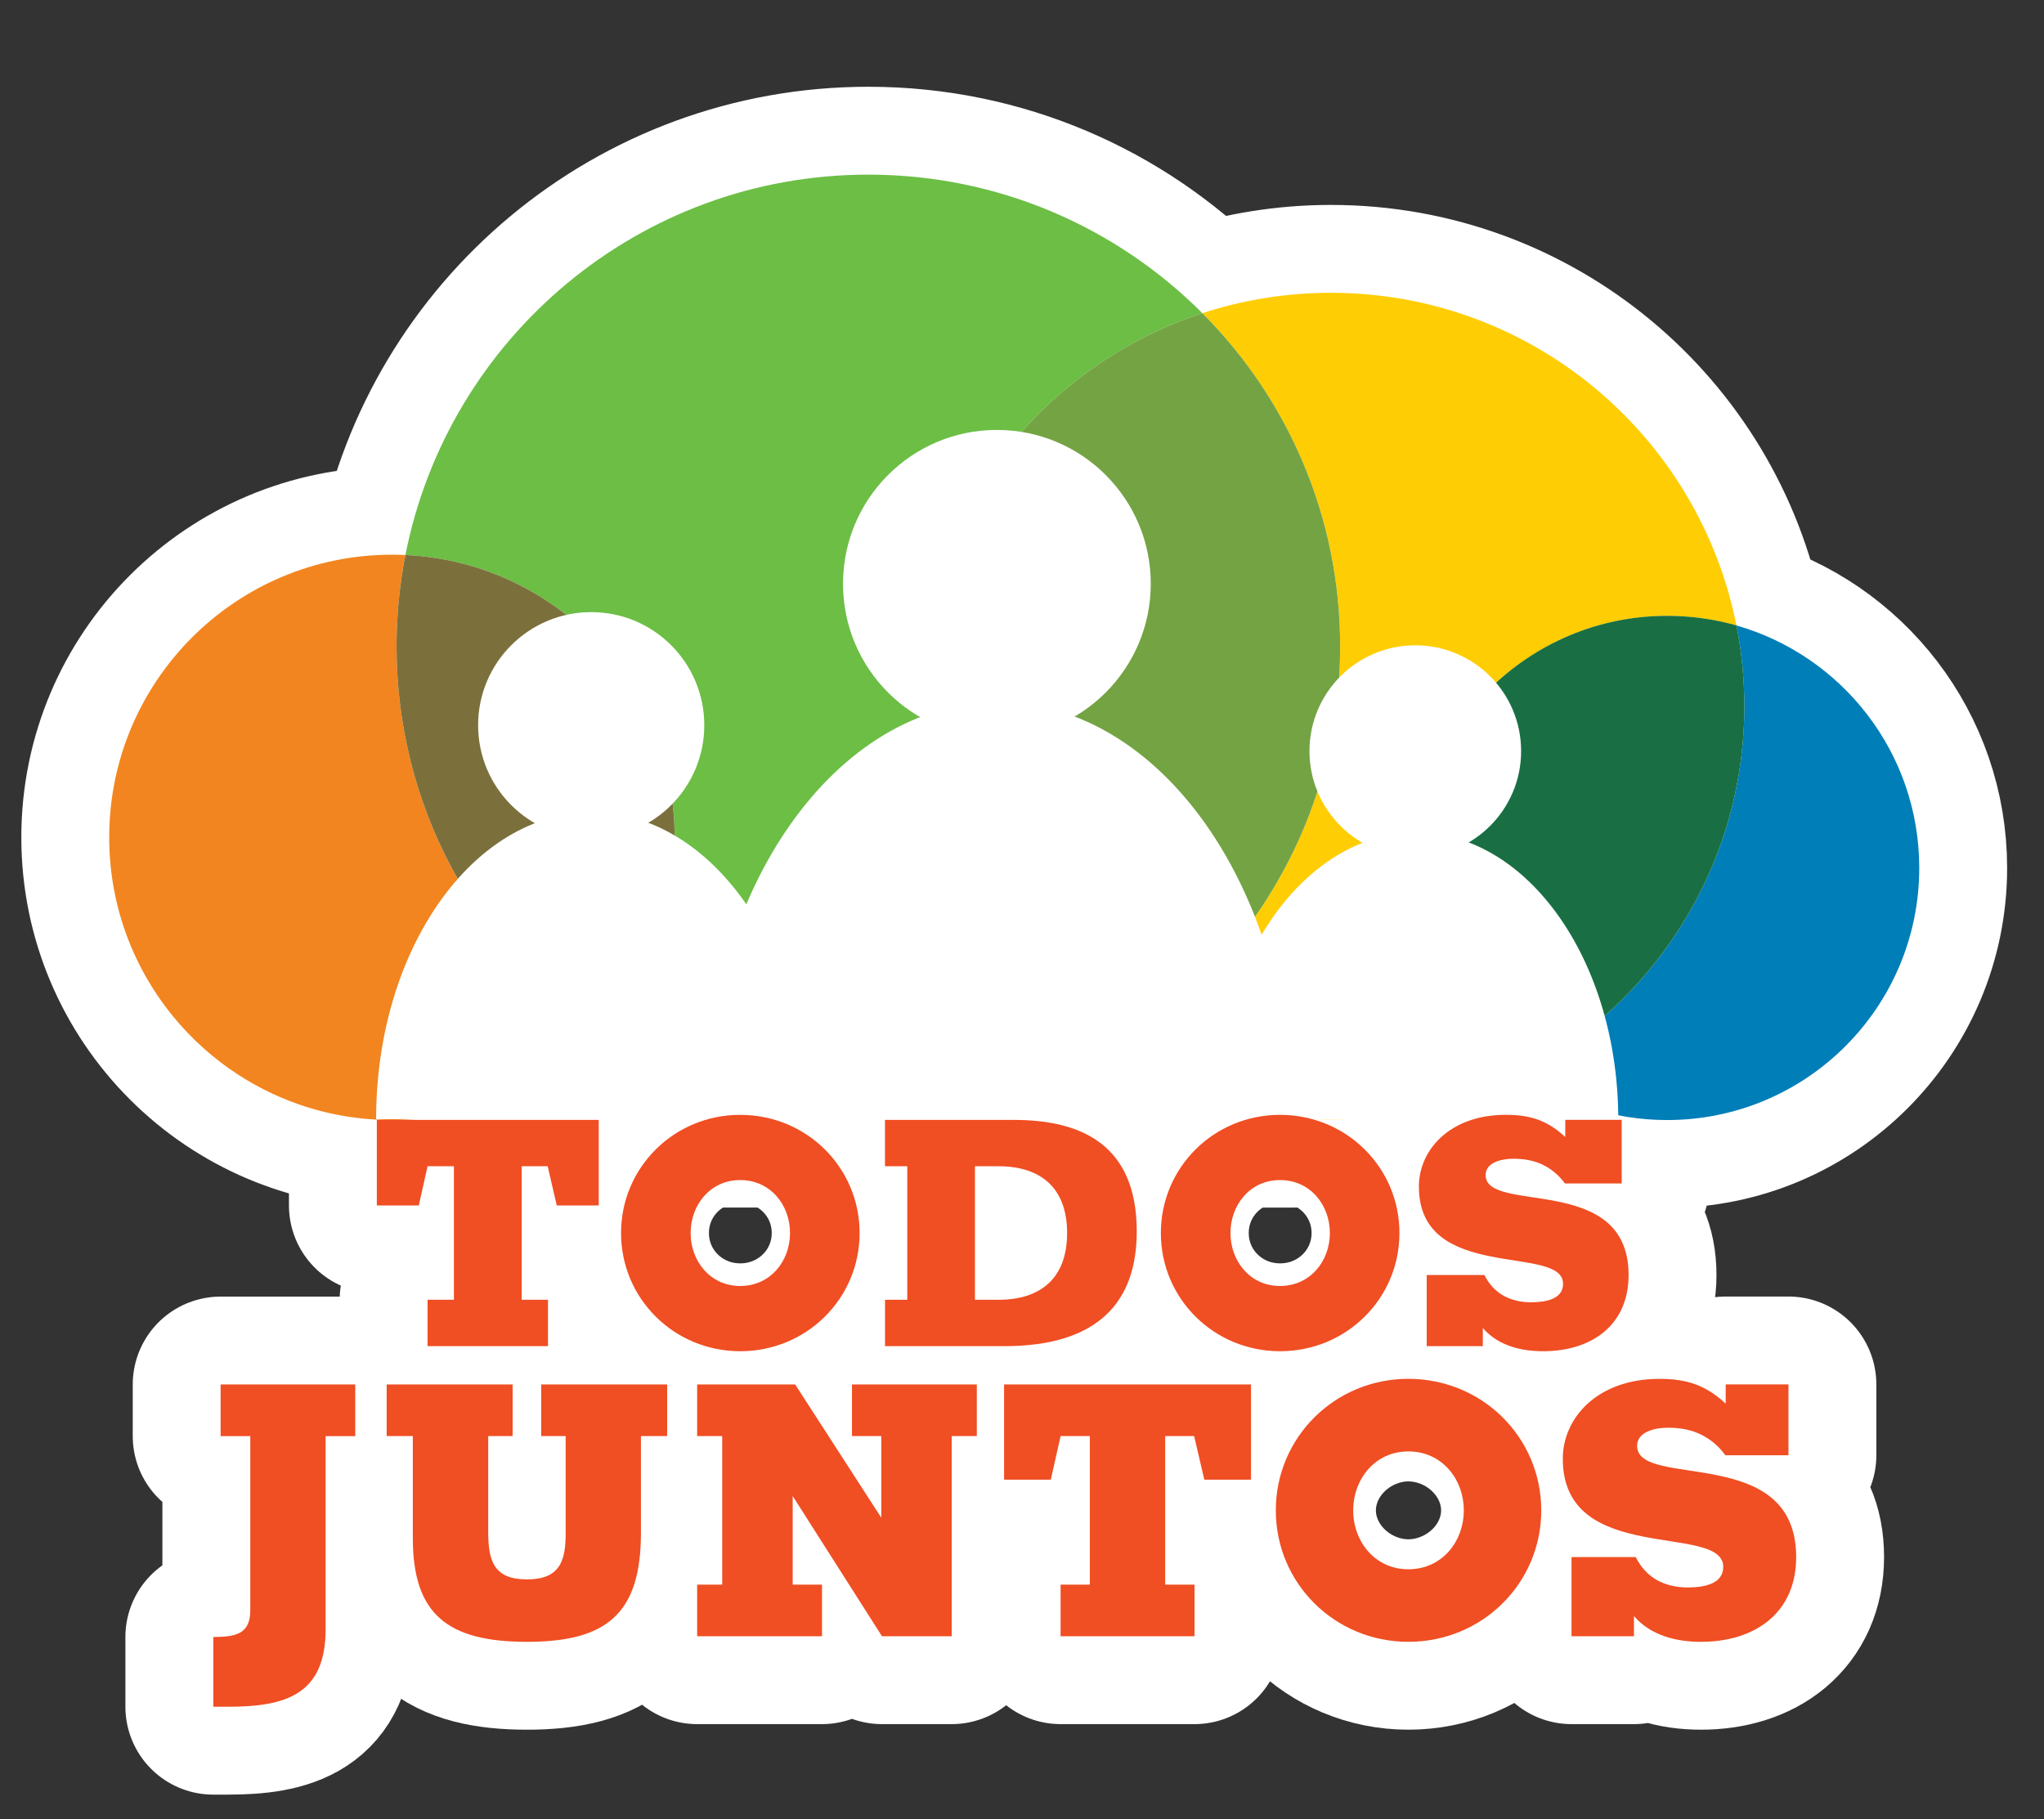 <?xml version="1.0" encoding="utf-8"?>
<!-- Generator: Adobe Illustrator 15.1.0, SVG Export Plug-In . SVG Version: 6.00 Build 0)  -->
<!DOCTYPE svg PUBLIC "-//W3C//DTD SVG 1.1//EN" "http://www.w3.org/Graphics/SVG/1.1/DTD/svg11.dtd">
<svg version="1.1" id="Layer_1" xmlns="http://www.w3.org/2000/svg" xmlns:xlink="http://www.w3.org/1999/xlink" x="0px" y="0px"
	 width="63.75px" height="56.75px" viewBox="0 0 63.75 56.75" enable-background="new 0 0 63.75 56.75" xml:space="preserve">
<rect x="0" y="0" width="63.75" height="56.75" fill="#333333" stroke="none"/>
<g>
	<path fill="#FFFFFF" d="M12.223,17.302c-4.87,0-8.817,3.947-8.817,8.817s3.947,8.817,8.817,8.817c2.514,0,4.782-1.053,6.389-2.74
		c-3.777-2.663-6.244-7.06-6.244-12.033c0-0.976,0.095-1.93,0.277-2.852C12.505,17.305,12.364,17.302,12.223,17.302"/>
	
		<path fill="none" stroke="#FFFFFF" stroke-width="5.482" stroke-linecap="round" stroke-linejoin="round" stroke-miterlimit="10" d="
		M12.223,17.302c-4.87,0-8.817,3.947-8.817,8.817s3.947,8.817,8.817,8.817c2.514,0,4.782-1.053,6.389-2.74
		c-3.777-2.663-6.244-7.06-6.244-12.033c0-0.976,0.095-1.93,0.277-2.852C12.505,17.305,12.364,17.302,12.223,17.302"/>
	<path fill="#FFFFFF" d="M27.083,5.447c-7.15,0-13.111,5.103-14.438,11.864c4.673,0.22,8.396,4.079,8.396,8.808
		c0,2.356-0.924,4.495-2.429,6.077c2.396,1.689,5.318,2.682,8.471,2.682c2.713,0,5.254-0.733,7.437-2.014
		c-3.552-2.297-5.904-6.292-5.904-10.836c0-5.721,3.728-10.572,8.885-12.259C34.836,7.099,31.153,5.447,27.083,5.447"/>
	
		<path fill="none" stroke="#FFFFFF" stroke-width="5.482" stroke-linecap="round" stroke-linejoin="round" stroke-miterlimit="10" d="
		M27.083,5.447c-7.15,0-13.111,5.103-14.438,11.864c4.673,0.22,8.396,4.079,8.396,8.808c0,2.356-0.924,4.495-2.429,6.077
		c2.396,1.689,5.318,2.682,8.471,2.682c2.713,0,5.254-0.733,7.437-2.014c-3.552-2.297-5.904-6.292-5.904-10.836
		c0-5.721,3.728-10.572,8.885-12.259C34.836,7.099,31.153,5.447,27.083,5.447"/>
	<path fill="#FFFFFF" d="M12.645,17.311c-0.182,0.922-0.277,1.876-0.277,2.852c0,4.973,2.467,9.37,6.244,12.033
		c1.505-1.582,2.429-3.721,2.429-6.077C21.041,21.39,17.318,17.531,12.645,17.311"/>
	
		<path fill="none" stroke="#FFFFFF" stroke-width="5.482" stroke-linecap="round" stroke-linejoin="round" stroke-miterlimit="10" d="
		M12.645,17.311c-0.182,0.922-0.277,1.876-0.277,2.852c0,4.973,2.467,9.37,6.244,12.033c1.505-1.582,2.429-3.721,2.429-6.077
		C21.041,21.39,17.318,17.531,12.645,17.311"/>
	<path fill="#FFFFFF" d="M41.51,9.133c-1.399,0-2.748,0.224-4.01,0.636c2.656,2.662,4.298,6.337,4.298,10.394
		c0,5.414-2.923,10.145-7.278,12.701c2.014,1.303,4.414,2.058,6.99,2.058c2.138,0,4.153-0.52,5.929-1.441
		c-2.001-1.425-3.305-3.764-3.305-6.408c0-4.342,3.521-7.862,7.862-7.862c0.75,0,1.475,0.104,2.161,0.3
		C52.986,13.594,47.769,9.133,41.51,9.133"/>
	
		<path fill="none" stroke="#FFFFFF" stroke-width="5.482" stroke-linecap="round" stroke-linejoin="round" stroke-miterlimit="10" d="
		M41.51,9.133c-1.399,0-2.748,0.224-4.01,0.636c2.656,2.662,4.298,6.337,4.298,10.394c0,5.414-2.923,10.145-7.278,12.701
		c2.014,1.303,4.414,2.058,6.99,2.058c2.138,0,4.153-0.52,5.929-1.441c-2.001-1.425-3.305-3.764-3.305-6.408
		c0-4.342,3.521-7.862,7.862-7.862c0.75,0,1.475,0.104,2.161,0.3C52.986,13.594,47.769,9.133,41.51,9.133"/>
	<path fill="#FFFFFF" d="M37.5,9.769c-5.157,1.687-8.885,6.538-8.885,12.259c0,4.544,2.352,8.539,5.904,10.836
		c4.355-2.556,7.278-7.287,7.278-12.701C41.798,16.105,40.156,12.431,37.5,9.769"/>
	
		<path fill="none" stroke="#FFFFFF" stroke-width="5.482" stroke-linecap="round" stroke-linejoin="round" stroke-miterlimit="10" d="
		M37.5,9.769c-5.157,1.687-8.885,6.538-8.885,12.259c0,4.544,2.352,8.539,5.904,10.836c4.355-2.556,7.278-7.287,7.278-12.701
		C41.798,16.105,40.156,12.431,37.5,9.769"/>
	<path fill="#FFFFFF" d="M21.966,22.62c0,1.948-1.579,3.526-3.526,3.526c-1.948,0-3.528-1.578-3.528-3.526
		c0-1.949,1.58-3.527,3.528-3.527C20.387,19.093,21.966,20.671,21.966,22.62"/>
	
		<circle fill="none" stroke="#FFFFFF" stroke-width="5.482" stroke-linecap="round" stroke-linejoin="round" stroke-miterlimit="10" cx="18.438" cy="22.62" r="3.527"/>
	<path fill="#FFFFFF" d="M25.204,34.907c0-5.285-3.016-9.57-6.736-9.57c-3.72,0-6.737,4.285-6.737,9.57H25.204"/>
	
		<path fill="none" stroke="#FFFFFF" stroke-width="5.482" stroke-linecap="round" stroke-linejoin="round" stroke-miterlimit="10" d="
		M25.204,34.907c0-5.285-3.016-9.57-6.736-9.57c-3.72,0-6.737,4.285-6.737,9.57H25.204z"/>
	<path fill="#FFFFFF" d="M35.891,18.208c0,2.65-2.15,4.799-4.8,4.799c-2.65,0-4.798-2.148-4.798-4.799
		c0-2.651,2.147-4.798,4.798-4.798C33.74,13.409,35.891,15.557,35.891,18.208"/>
	
		<circle fill="none" stroke="#FFFFFF" stroke-width="5.482" stroke-linecap="round" stroke-linejoin="round" stroke-miterlimit="10" cx="31.092" cy="18.208" r="4.799"/>
	<path fill="#FFFFFF" d="M40.295,34.924c0-7.19-4.103-13.02-9.165-13.02c-5.062,0-9.165,5.829-9.165,13.02H40.295"/>
	
		<path fill="none" stroke="#FFFFFF" stroke-width="5.482" stroke-linecap="round" stroke-linejoin="round" stroke-miterlimit="10" d="
		M40.295,34.924c0-7.19-4.103-13.02-9.165-13.02c-5.062,0-9.165,5.829-9.165,13.02H40.295z"/>
	<path fill="#FFFFFF" d="M54.157,19.509c0.161,0.814,0.246,1.656,0.246,2.519c0,4.983-2.827,9.306-6.965,11.452
		c1.285,0.917,2.858,1.456,4.558,1.456c4.344,0,7.863-3.521,7.863-7.864C59.859,23.479,57.449,20.448,54.157,19.509"/>
	
		<path fill="none" stroke="#FFFFFF" stroke-width="5.482" stroke-linecap="round" stroke-linejoin="round" stroke-miterlimit="10" d="
		M54.157,19.509c0.161,0.814,0.246,1.656,0.246,2.519c0,4.983-2.827,9.306-6.965,11.452c1.285,0.917,2.858,1.456,4.558,1.456
		c4.344,0,7.863-3.521,7.863-7.864C59.859,23.479,57.449,20.448,54.157,19.509"/>
	<path fill="#FFFFFF" d="M51.996,19.209c-4.342,0-7.862,3.52-7.862,7.862c0,2.644,1.304,4.983,3.305,6.408
		c4.138-2.146,6.965-6.469,6.965-11.452c0-0.862-0.085-1.704-0.246-2.519C53.471,19.313,52.746,19.209,51.996,19.209"/>
	
		<path fill="none" stroke="#FFFFFF" stroke-width="5.482" stroke-linecap="round" stroke-linejoin="round" stroke-miterlimit="10" d="
		M51.996,19.209c-4.342,0-7.862,3.52-7.862,7.862c0,2.644,1.304,4.983,3.305,6.408c4.138-2.146,6.965-6.469,6.965-11.452
		c0-0.862-0.085-1.704-0.246-2.519C53.471,19.313,52.746,19.209,51.996,19.209"/>
	<path fill="#FFFFFF" d="M47.442,23.428c0,1.822-1.478,3.3-3.302,3.3c-1.822,0-3.299-1.478-3.299-3.3c0-1.823,1.477-3.3,3.299-3.3
		C45.965,20.128,47.442,21.605,47.442,23.428"/>
	
		<circle fill="none" stroke="#FFFFFF" stroke-width="5.482" stroke-linecap="round" stroke-linejoin="round" stroke-miterlimit="10" cx="44.142" cy="23.428" r="3.3"/>
	<path fill="#FFFFFF" d="M50.472,34.924c0-4.944-2.823-8.953-6.303-8.953c-3.481,0-6.303,4.009-6.303,8.953H50.472"/>
	
		<path fill="none" stroke="#FFFFFF" stroke-width="5.482" stroke-linecap="round" stroke-linejoin="round" stroke-miterlimit="10" d="
		M50.472,34.924c0-4.944-2.823-8.953-6.303-8.953c-3.481,0-6.303,4.009-6.303,8.953H50.472z"/>
	<polyline fill="#FFFFFF" points="11.753,37.6 11.753,34.932 18.674,34.932 18.674,37.6 17.365,37.6 17.081,36.377 16.27,36.377 
		16.27,40.542 17.091,40.542 17.091,41.989 13.335,41.989 13.335,40.542 14.157,40.542 14.157,36.377 13.335,36.377 13.062,37.6 
		11.753,37.6 	"/>
	
		<polygon fill="none" stroke="#FFFFFF" stroke-width="5.482" stroke-linecap="round" stroke-linejoin="round" stroke-miterlimit="10" points="
		11.753,37.6 11.753,34.932 18.674,34.932 18.674,37.6 17.365,37.6 17.081,36.377 16.27,36.377 16.27,40.542 17.091,40.542 
		17.091,41.989 13.335,41.989 13.335,40.542 14.157,40.542 14.157,36.377 13.335,36.377 13.062,37.6 	"/>
	<path fill="#FFFFFF" d="M21.54,38.46c0,0.87,0.606,1.652,1.545,1.652c0.949,0,1.555-0.782,1.555-1.652s-0.606-1.652-1.555-1.652
		C22.146,36.808,21.54,37.59,21.54,38.46 M19.37,38.46c0-2.043,1.652-3.686,3.715-3.686c2.073,0,3.725,1.643,3.725,3.686
		s-1.652,3.687-3.725,3.687C21.021,42.146,19.37,40.503,19.37,38.46z"/>
	
		<path fill="none" stroke="#FFFFFF" stroke-width="5.482" stroke-linecap="round" stroke-linejoin="round" stroke-miterlimit="10" d="
		M19.37,38.46c0-2.043,1.652-3.686,3.715-3.686c2.073,0,3.725,1.643,3.725,3.686s-1.652,3.687-3.725,3.687
		C21.021,42.146,19.37,40.503,19.37,38.46z"/>
	
		<path fill="none" stroke="#FFFFFF" stroke-width="5.482" stroke-linecap="round" stroke-linejoin="round" stroke-miterlimit="10" d="
		M21.54,38.46c0,0.87,0.606,1.652,1.545,1.652c0.949,0,1.555-0.782,1.555-1.652s-0.606-1.652-1.555-1.652
		C22.146,36.808,21.54,37.59,21.54,38.46z"/>
	<path fill="#FFFFFF" d="M30.408,40.542h0.732c1.34,0,2.142-0.693,2.142-2.082c0-1.388-0.802-2.083-2.142-2.083h-0.732V40.542
		 M27.602,40.542h0.695v-4.165h-0.695v-1.445h4.019c2.052,0,3.833,0.732,3.833,3.479c0,2.171-1.174,3.578-4.136,3.578h-3.715V40.542
		z"/>
	
		<path fill="none" stroke="#FFFFFF" stroke-width="5.482" stroke-linecap="round" stroke-linejoin="round" stroke-miterlimit="10" d="
		M27.602,40.542h0.695v-4.165h-0.695v-1.445h4.019c2.052,0,3.833,0.732,3.833,3.479c0,2.171-1.174,3.578-4.136,3.578h-3.715V40.542z
		"/>
	
		<path fill="none" stroke="#FFFFFF" stroke-width="5.482" stroke-linecap="round" stroke-linejoin="round" stroke-miterlimit="10" d="
		M30.408,40.542h0.732c1.34,0,2.142-0.693,2.142-2.082c0-1.388-0.802-2.083-2.142-2.083h-0.732V40.542z"/>
	<path fill="#FFFFFF" d="M38.377,38.46c0,0.87,0.605,1.652,1.544,1.652c0.948,0,1.556-0.782,1.556-1.652s-0.607-1.652-1.556-1.652
		C38.982,36.808,38.377,37.59,38.377,38.46 M36.206,38.46c0-2.043,1.651-3.686,3.715-3.686c2.073,0,3.726,1.643,3.726,3.686
		s-1.652,3.687-3.726,3.687C37.857,42.146,36.206,40.503,36.206,38.46z"/>
	
		<path fill="none" stroke="#FFFFFF" stroke-width="5.482" stroke-linecap="round" stroke-linejoin="round" stroke-miterlimit="10" d="
		M36.206,38.46c0-2.043,1.651-3.686,3.715-3.686c2.073,0,3.726,1.643,3.726,3.686s-1.652,3.687-3.726,3.687
		C37.857,42.146,36.206,40.503,36.206,38.46z"/>
	
		<path fill="none" stroke="#FFFFFF" stroke-width="5.482" stroke-linecap="round" stroke-linejoin="round" stroke-miterlimit="10" d="
		M38.377,38.46c0,0.87,0.605,1.652,1.544,1.652c0.948,0,1.556-0.782,1.556-1.652s-0.607-1.652-1.556-1.652
		C38.982,36.808,38.377,37.59,38.377,38.46z"/>
	<path fill="#FFFFFF" d="M48.809,36.916c-0.176-0.245-0.392-0.431-0.655-0.567c-0.264-0.138-0.577-0.206-0.958-0.206
		c-0.392,0-0.861,0.128-0.861,0.509c0,0.616,1.115,0.597,2.23,0.821c1.114,0.225,2.229,0.693,2.229,2.297
		c0,1.565-1.153,2.377-2.669,2.377c-0.675,0-1.397-0.167-1.877-0.725v0.567h-1.75v-2.22h1.799c0.146,0.294,0.352,0.51,0.597,0.646
		c0.244,0.138,0.538,0.205,0.859,0.205c0.461,0,0.998-0.098,0.998-0.576c0-0.627-1.124-0.627-2.248-0.852
		c-1.125-0.226-2.249-0.665-2.249-2.181c0-1.144,0.968-2.238,2.708-2.238c0.752,0,1.291,0.165,1.857,0.693v-0.536h1.76v1.984H48.809
		"/>
	
		<path fill="none" stroke="#FFFFFF" stroke-width="5.482" stroke-linecap="round" stroke-linejoin="round" stroke-miterlimit="10" d="
		M48.809,36.916c-0.176-0.245-0.392-0.431-0.655-0.567c-0.264-0.138-0.577-0.206-0.958-0.206c-0.392,0-0.861,0.128-0.861,0.509
		c0,0.616,1.115,0.597,2.23,0.821c1.114,0.225,2.229,0.693,2.229,2.297c0,1.565-1.153,2.377-2.669,2.377
		c-0.675,0-1.397-0.167-1.877-0.725v0.567h-1.75v-2.22h1.799c0.146,0.294,0.352,0.51,0.597,0.646
		c0.244,0.138,0.538,0.205,0.859,0.205c0.461,0,0.998-0.098,0.998-0.576c0-0.627-1.124-0.627-2.248-0.852
		c-1.125-0.226-2.249-0.665-2.249-2.181c0-1.144,0.968-2.238,2.708-2.238c0.752,0,1.291,0.165,1.857,0.693v-0.536h1.76v1.984H48.809
		z"/>
	<path fill="#FFFFFF" d="M6.652,51.06c0.686,0,1.154-0.087,1.154-0.827v-5.438H6.881v-1.611h4.199v1.611h-0.925v6.026
		c0,2.035-1.24,2.415-3.046,2.415H6.652V51.06"/>
	
		<path fill="none" stroke="#FFFFFF" stroke-width="5.482" stroke-linecap="round" stroke-linejoin="round" stroke-miterlimit="10" d="
		M6.652,51.06c0.686,0,1.154-0.087,1.154-0.827v-5.438H6.881v-1.611h4.199v1.611h-0.925v6.026c0,2.035-1.24,2.415-3.046,2.415H6.652
		V51.06z"/>
	<path fill="#FFFFFF" d="M12.061,43.183h3.927v1.611h-0.761v2.991c0,0.913,0.183,1.479,1.207,1.479c1.022,0,1.218-0.565,1.208-1.479
		v-2.991h-0.762v-1.611h3.928v1.611H19.99v3.023c0,2.535-1.087,3.394-3.557,3.394c-2.47,0-3.557-0.858-3.557-3.229v-3.188h-0.816
		V43.183"/>
	
		<path fill="none" stroke="#FFFFFF" stroke-width="5.482" stroke-linecap="round" stroke-linejoin="round" stroke-miterlimit="10" d="
		M12.061,43.183h3.927v1.611h-0.761v2.991c0,0.913,0.183,1.479,1.207,1.479c1.022,0,1.218-0.565,1.208-1.479v-2.991h-0.762v-1.611
		h3.928v1.611H19.99v3.023c0,2.535-1.087,3.394-3.557,3.394c-2.47,0-3.557-0.858-3.557-3.229v-3.188h-0.816V43.183z"/>
	<polyline fill="#FFFFFF" points="21.743,43.183 24.8,43.183 27.486,47.34 27.486,44.794 26.572,44.794 26.572,43.183 
		30.466,43.183 30.466,44.794 29.683,44.794 29.683,51.037 27.508,51.037 24.723,46.664 24.723,49.428 25.637,49.428 25.637,51.037 
		21.743,51.037 21.743,49.428 22.525,49.428 22.525,44.794 21.743,44.794 21.743,43.183 	"/>
	
		<polygon fill="none" stroke="#FFFFFF" stroke-width="5.482" stroke-linecap="round" stroke-linejoin="round" stroke-miterlimit="10" points="
		21.743,43.183 24.8,43.183 27.486,47.34 27.486,44.794 26.572,44.794 26.572,43.183 30.466,43.183 30.466,44.794 29.683,44.794 
		29.683,51.037 27.508,51.037 24.723,46.664 24.723,49.428 25.637,49.428 25.637,51.037 21.743,51.037 21.743,49.428 22.525,49.428 
		22.525,44.794 21.743,44.794 	"/>
	<polyline fill="#FFFFFF" points="31.316,46.153 31.316,43.183 39.017,43.183 39.017,46.153 37.561,46.153 37.244,44.794 
		36.341,44.794 36.341,49.428 37.256,49.428 37.256,51.037 33.079,51.037 33.079,49.428 33.991,49.428 33.991,44.794 33.079,44.794 
		32.773,46.153 31.316,46.153 	"/>
	
		<polygon fill="none" stroke="#FFFFFF" stroke-width="5.482" stroke-linecap="round" stroke-linejoin="round" stroke-miterlimit="10" points="
		31.316,46.153 31.316,43.183 39.017,43.183 39.017,46.153 37.561,46.153 37.244,44.794 36.341,44.794 36.341,49.428 37.256,49.428 
		37.256,51.037 33.079,51.037 33.079,49.428 33.991,49.428 33.991,44.794 33.079,44.794 32.773,46.153 	"/>
	<path fill="#FFFFFF" d="M42.205,47.111c0,0.968,0.675,1.837,1.72,1.837c1.054,0,1.729-0.869,1.729-1.837
		c0-0.969-0.676-1.839-1.729-1.839C42.88,45.272,42.205,46.143,42.205,47.111 M39.791,47.111c0-2.273,1.838-4.103,4.134-4.103
		c2.306,0,4.145,1.829,4.145,4.103c0,2.272-1.839,4.1-4.145,4.1C41.629,51.211,39.791,49.384,39.791,47.111z"/>
	
		<path fill="none" stroke="#FFFFFF" stroke-width="5.482" stroke-linecap="round" stroke-linejoin="round" stroke-miterlimit="10" d="
		M39.791,47.111c0-2.273,1.838-4.103,4.134-4.103c2.306,0,4.145,1.829,4.145,4.103c0,2.272-1.839,4.1-4.145,4.1
		C41.629,51.211,39.791,49.384,39.791,47.111z"/>
	
		<path fill="none" stroke="#FFFFFF" stroke-width="5.482" stroke-linecap="round" stroke-linejoin="round" stroke-miterlimit="10" d="
		M42.205,47.111c0,0.968,0.675,1.837,1.72,1.837c1.054,0,1.729-0.869,1.729-1.837c0-0.969-0.676-1.839-1.729-1.839
		C42.88,45.272,42.205,46.143,42.205,47.111z"/>
	<path fill="#FFFFFF" d="M53.812,45.392c-0.195-0.271-0.435-0.479-0.729-0.63c-0.293-0.153-0.642-0.229-1.066-0.229
		c-0.435,0-0.957,0.141-0.957,0.565c0,0.684,1.24,0.662,2.48,0.914c1.24,0.249,2.481,0.771,2.481,2.555
		c0,1.741-1.284,2.644-2.97,2.644c-0.752,0-1.557-0.185-2.09-0.804v0.63h-1.947v-2.47h2.002c0.163,0.327,0.392,0.566,0.664,0.719
		c0.271,0.152,0.598,0.229,0.957,0.229c0.512,0,1.109-0.108,1.109-0.642c0-0.696-1.251-0.696-2.502-0.946
		c-1.251-0.249-2.502-0.74-2.502-2.426c0-1.272,1.076-2.492,3.013-2.492c0.838,0,1.437,0.186,2.067,0.772v-0.599h1.958v2.209H53.812
		"/>
	
		<path fill="none" stroke="#FFFFFF" stroke-width="5.482" stroke-linecap="round" stroke-linejoin="round" stroke-miterlimit="10" d="
		M53.812,45.392c-0.195-0.271-0.435-0.479-0.729-0.63c-0.293-0.153-0.642-0.229-1.066-0.229c-0.435,0-0.957,0.141-0.957,0.565
		c0,0.684,1.24,0.662,2.48,0.914c1.24,0.249,2.481,0.771,2.481,2.555c0,1.741-1.284,2.644-2.97,2.644
		c-0.752,0-1.557-0.185-2.09-0.804v0.63h-1.947v-2.47h2.002c0.163,0.327,0.392,0.566,0.664,0.719
		c0.271,0.152,0.598,0.229,0.957,0.229c0.512,0,1.109-0.108,1.109-0.642c0-0.696-1.251-0.696-2.502-0.946
		c-1.251-0.249-2.502-0.74-2.502-2.426c0-1.272,1.076-2.492,3.013-2.492c0.838,0,1.437,0.186,2.067,0.772v-0.599h1.958v2.209H53.812
		z"/>
	<path fill="#F2851F" d="M12.223,17.302c-4.87,0-8.817,3.947-8.817,8.817s3.947,8.817,8.817,8.817c2.514,0,4.782-1.053,6.389-2.74
		c-3.777-2.663-6.244-7.06-6.244-12.033c0-0.976,0.095-1.93,0.277-2.852C12.505,17.305,12.364,17.302,12.223,17.302"/>
	<path fill="#6CBE45" d="M27.083,5.447c-7.15,0-13.111,5.103-14.438,11.864c4.673,0.22,8.396,4.079,8.396,8.808
		c0,2.356-0.924,4.495-2.429,6.077c2.396,1.689,5.318,2.682,8.471,2.682c2.713,0,5.254-0.733,7.437-2.014
		c-3.552-2.297-5.904-6.292-5.904-10.836c0-5.721,3.728-10.572,8.885-12.259C34.836,7.099,31.153,5.447,27.083,5.447"/>
	<path fill="#7B703C" d="M12.645,17.311c-0.182,0.922-0.277,1.876-0.277,2.852c0,4.973,2.467,9.37,6.244,12.033
		c1.505-1.582,2.429-3.721,2.429-6.077C21.041,21.39,17.318,17.531,12.645,17.311"/>
	<path fill="#FFCD03" d="M41.51,9.133c-1.399,0-2.748,0.224-4.01,0.636c2.656,2.662,4.298,6.337,4.298,10.394
		c0,5.414-2.923,10.145-7.278,12.701c2.014,1.303,4.414,2.058,6.99,2.058c2.138,0,4.153-0.52,5.929-1.441
		c-2.001-1.425-3.305-3.764-3.305-6.408c0-4.342,3.521-7.862,7.862-7.862c0.75,0,1.475,0.104,2.161,0.3
		C52.986,13.594,47.769,9.133,41.51,9.133"/>
	<path fill="#74A343" d="M37.5,9.769c-5.157,1.687-8.885,6.538-8.885,12.259c0,4.544,2.352,8.539,5.904,10.836
		c4.355-2.556,7.278-7.287,7.278-12.701C41.798,16.105,40.156,12.431,37.5,9.769"/>
	<path fill="#FFFFFF" d="M21.966,22.62c0,1.948-1.579,3.526-3.526,3.526c-1.948,0-3.528-1.578-3.528-3.526
		c0-1.949,1.58-3.527,3.528-3.527C20.387,19.093,21.966,20.671,21.966,22.62"/>
	<path fill="#FFFFFF" d="M25.204,34.907c0-5.285-3.016-9.57-6.736-9.57c-3.72,0-6.737,4.285-6.737,9.57H25.204"/>
	<path fill="#FFFFFF" d="M35.891,18.208c0,2.65-2.15,4.799-4.8,4.799c-2.65,0-4.798-2.148-4.798-4.799
		c0-2.651,2.147-4.798,4.798-4.798C33.74,13.409,35.891,15.557,35.891,18.208"/>
	<path fill="#FFFFFF" d="M40.295,34.924c0-7.19-4.103-13.02-9.165-13.02c-5.062,0-9.165,5.829-9.165,13.02H40.295"/>
	<path fill="#007EB8" d="M54.157,19.509c0.161,0.814,0.246,1.656,0.246,2.519c0,4.983-2.827,9.306-6.965,11.452
		c1.285,0.917,2.858,1.456,4.558,1.456c4.344,0,7.863-3.521,7.863-7.864C59.859,23.479,57.449,20.448,54.157,19.509"/>
	<path fill="#196F43" d="M51.996,19.209c-4.342,0-7.862,3.52-7.862,7.862c0,2.644,1.304,4.983,3.305,6.408
		c4.138-2.146,6.965-6.469,6.965-11.452c0-0.862-0.085-1.704-0.246-2.519C53.471,19.313,52.746,19.209,51.996,19.209"/>
	<path fill="#FFFFFF" d="M47.442,23.428c0,1.822-1.478,3.3-3.302,3.3c-1.822,0-3.299-1.478-3.299-3.3c0-1.823,1.477-3.3,3.299-3.3
		C45.965,20.128,47.442,21.605,47.442,23.428"/>
	<path fill="#FFFFFF" d="M50.472,34.924c0-4.944-2.823-8.953-6.303-8.953c-3.481,0-6.303,4.009-6.303,8.953H50.472"/>
	<polyline fill="#F04E23" points="11.753,37.6 11.753,34.932 18.674,34.932 18.674,37.6 17.365,37.6 17.081,36.377 16.27,36.377 
		16.27,40.542 17.091,40.542 17.091,41.989 13.335,41.989 13.335,40.542 14.157,40.542 14.157,36.377 13.335,36.377 13.062,37.6 
		11.753,37.6 	"/>
	<path fill="#F04E23" d="M21.54,38.46c0,0.87,0.606,1.652,1.545,1.652c0.949,0,1.555-0.782,1.555-1.652s-0.606-1.652-1.555-1.652
		C22.146,36.808,21.54,37.59,21.54,38.46 M19.37,38.46c0-2.043,1.652-3.686,3.715-3.686c2.073,0,3.725,1.643,3.725,3.686
		s-1.652,3.687-3.725,3.687C21.021,42.146,19.37,40.503,19.37,38.46z"/>
	<path fill="#F04E23" d="M30.408,40.542h0.732c1.34,0,2.142-0.693,2.142-2.082c0-1.388-0.802-2.083-2.142-2.083h-0.732V40.542
		 M27.602,40.542h0.695v-4.165h-0.695v-1.445h4.019c2.052,0,3.833,0.732,3.833,3.479c0,2.171-1.174,3.578-4.136,3.578h-3.715V40.542
		z"/>
	<path fill="#F04E23" d="M38.377,38.46c0,0.87,0.605,1.652,1.544,1.652c0.948,0,1.556-0.782,1.556-1.652s-0.607-1.652-1.556-1.652
		C38.982,36.808,38.377,37.59,38.377,38.46 M36.206,38.46c0-2.043,1.651-3.686,3.715-3.686c2.073,0,3.726,1.643,3.726,3.686
		s-1.652,3.687-3.726,3.687C37.857,42.146,36.206,40.503,36.206,38.46z"/>
	<path fill="#F04E23" d="M48.809,36.916c-0.176-0.245-0.392-0.431-0.655-0.567c-0.264-0.138-0.577-0.206-0.958-0.206
		c-0.392,0-0.861,0.128-0.861,0.509c0,0.616,1.115,0.597,2.23,0.821c1.114,0.225,2.229,0.693,2.229,2.297
		c0,1.565-1.153,2.377-2.669,2.377c-0.675,0-1.397-0.167-1.877-0.725v0.567h-1.75v-2.22h1.799c0.146,0.294,0.352,0.51,0.597,0.646
		c0.244,0.138,0.538,0.205,0.859,0.205c0.461,0,0.998-0.098,0.998-0.576c0-0.627-1.124-0.627-2.248-0.852
		c-1.125-0.226-2.249-0.665-2.249-2.181c0-1.144,0.968-2.238,2.708-2.238c0.752,0,1.291,0.165,1.857,0.693v-0.536h1.76v1.984H48.809
		"/>
	<path fill="#F04E23" d="M6.652,51.06c0.686,0,1.154-0.087,1.154-0.827v-5.438H6.881v-1.611h4.199v1.611h-0.925v6.026
		c0,2.035-1.24,2.415-3.046,2.415H6.652V51.06"/>
	<path fill="#F04E23" d="M12.061,43.183h3.927v1.611h-0.761v2.991c0,0.913,0.183,1.479,1.207,1.479c1.022,0,1.218-0.565,1.208-1.479
		v-2.991h-0.762v-1.611h3.928v1.611H19.99v3.023c0,2.535-1.087,3.394-3.557,3.394c-2.47,0-3.557-0.858-3.557-3.229v-3.188h-0.816
		V43.183"/>
	<polyline fill="#F04E23" points="21.743,43.183 24.8,43.183 27.486,47.34 27.486,44.794 26.572,44.794 26.572,43.183 
		30.466,43.183 30.466,44.794 29.683,44.794 29.683,51.037 27.508,51.037 24.723,46.664 24.723,49.428 25.637,49.428 25.637,51.037 
		21.743,51.037 21.743,49.428 22.525,49.428 22.525,44.794 21.743,44.794 21.743,43.183 	"/>
	<polyline fill="#F04E23" points="31.316,46.153 31.316,43.183 39.017,43.183 39.017,46.153 37.561,46.153 37.244,44.794 
		36.341,44.794 36.341,49.428 37.256,49.428 37.256,51.037 33.079,51.037 33.079,49.428 33.991,49.428 33.991,44.794 33.079,44.794 
		32.773,46.153 31.316,46.153 	"/>
	<path fill="#F04E23" d="M42.205,47.111c0,0.968,0.675,1.837,1.72,1.837c1.054,0,1.729-0.869,1.729-1.837
		c0-0.969-0.676-1.839-1.729-1.839C42.88,45.272,42.205,46.143,42.205,47.111 M39.791,47.111c0-2.273,1.838-4.103,4.134-4.103
		c2.306,0,4.145,1.829,4.145,4.103c0,2.272-1.839,4.1-4.145,4.1C41.629,51.211,39.791,49.384,39.791,47.111z"/>
	<path fill="#F04E23" d="M53.812,45.392c-0.195-0.271-0.435-0.479-0.729-0.63c-0.293-0.153-0.642-0.229-1.066-0.229
		c-0.435,0-0.957,0.141-0.957,0.565c0,0.684,1.24,0.662,2.48,0.914c1.24,0.249,2.481,0.771,2.481,2.555
		c0,1.741-1.284,2.644-2.97,2.644c-0.752,0-1.557-0.185-2.09-0.804v0.63h-1.947v-2.47h2.002c0.163,0.327,0.392,0.566,0.664,0.719
		c0.271,0.152,0.598,0.229,0.957,0.229c0.512,0,1.109-0.108,1.109-0.642c0-0.696-1.251-0.696-2.502-0.946
		c-1.251-0.249-2.502-0.74-2.502-2.426c0-1.272,1.076-2.492,3.013-2.492c0.838,0,1.437,0.186,2.067,0.772v-0.599h1.958v2.209H53.812
		"/>
</g>
</svg>
